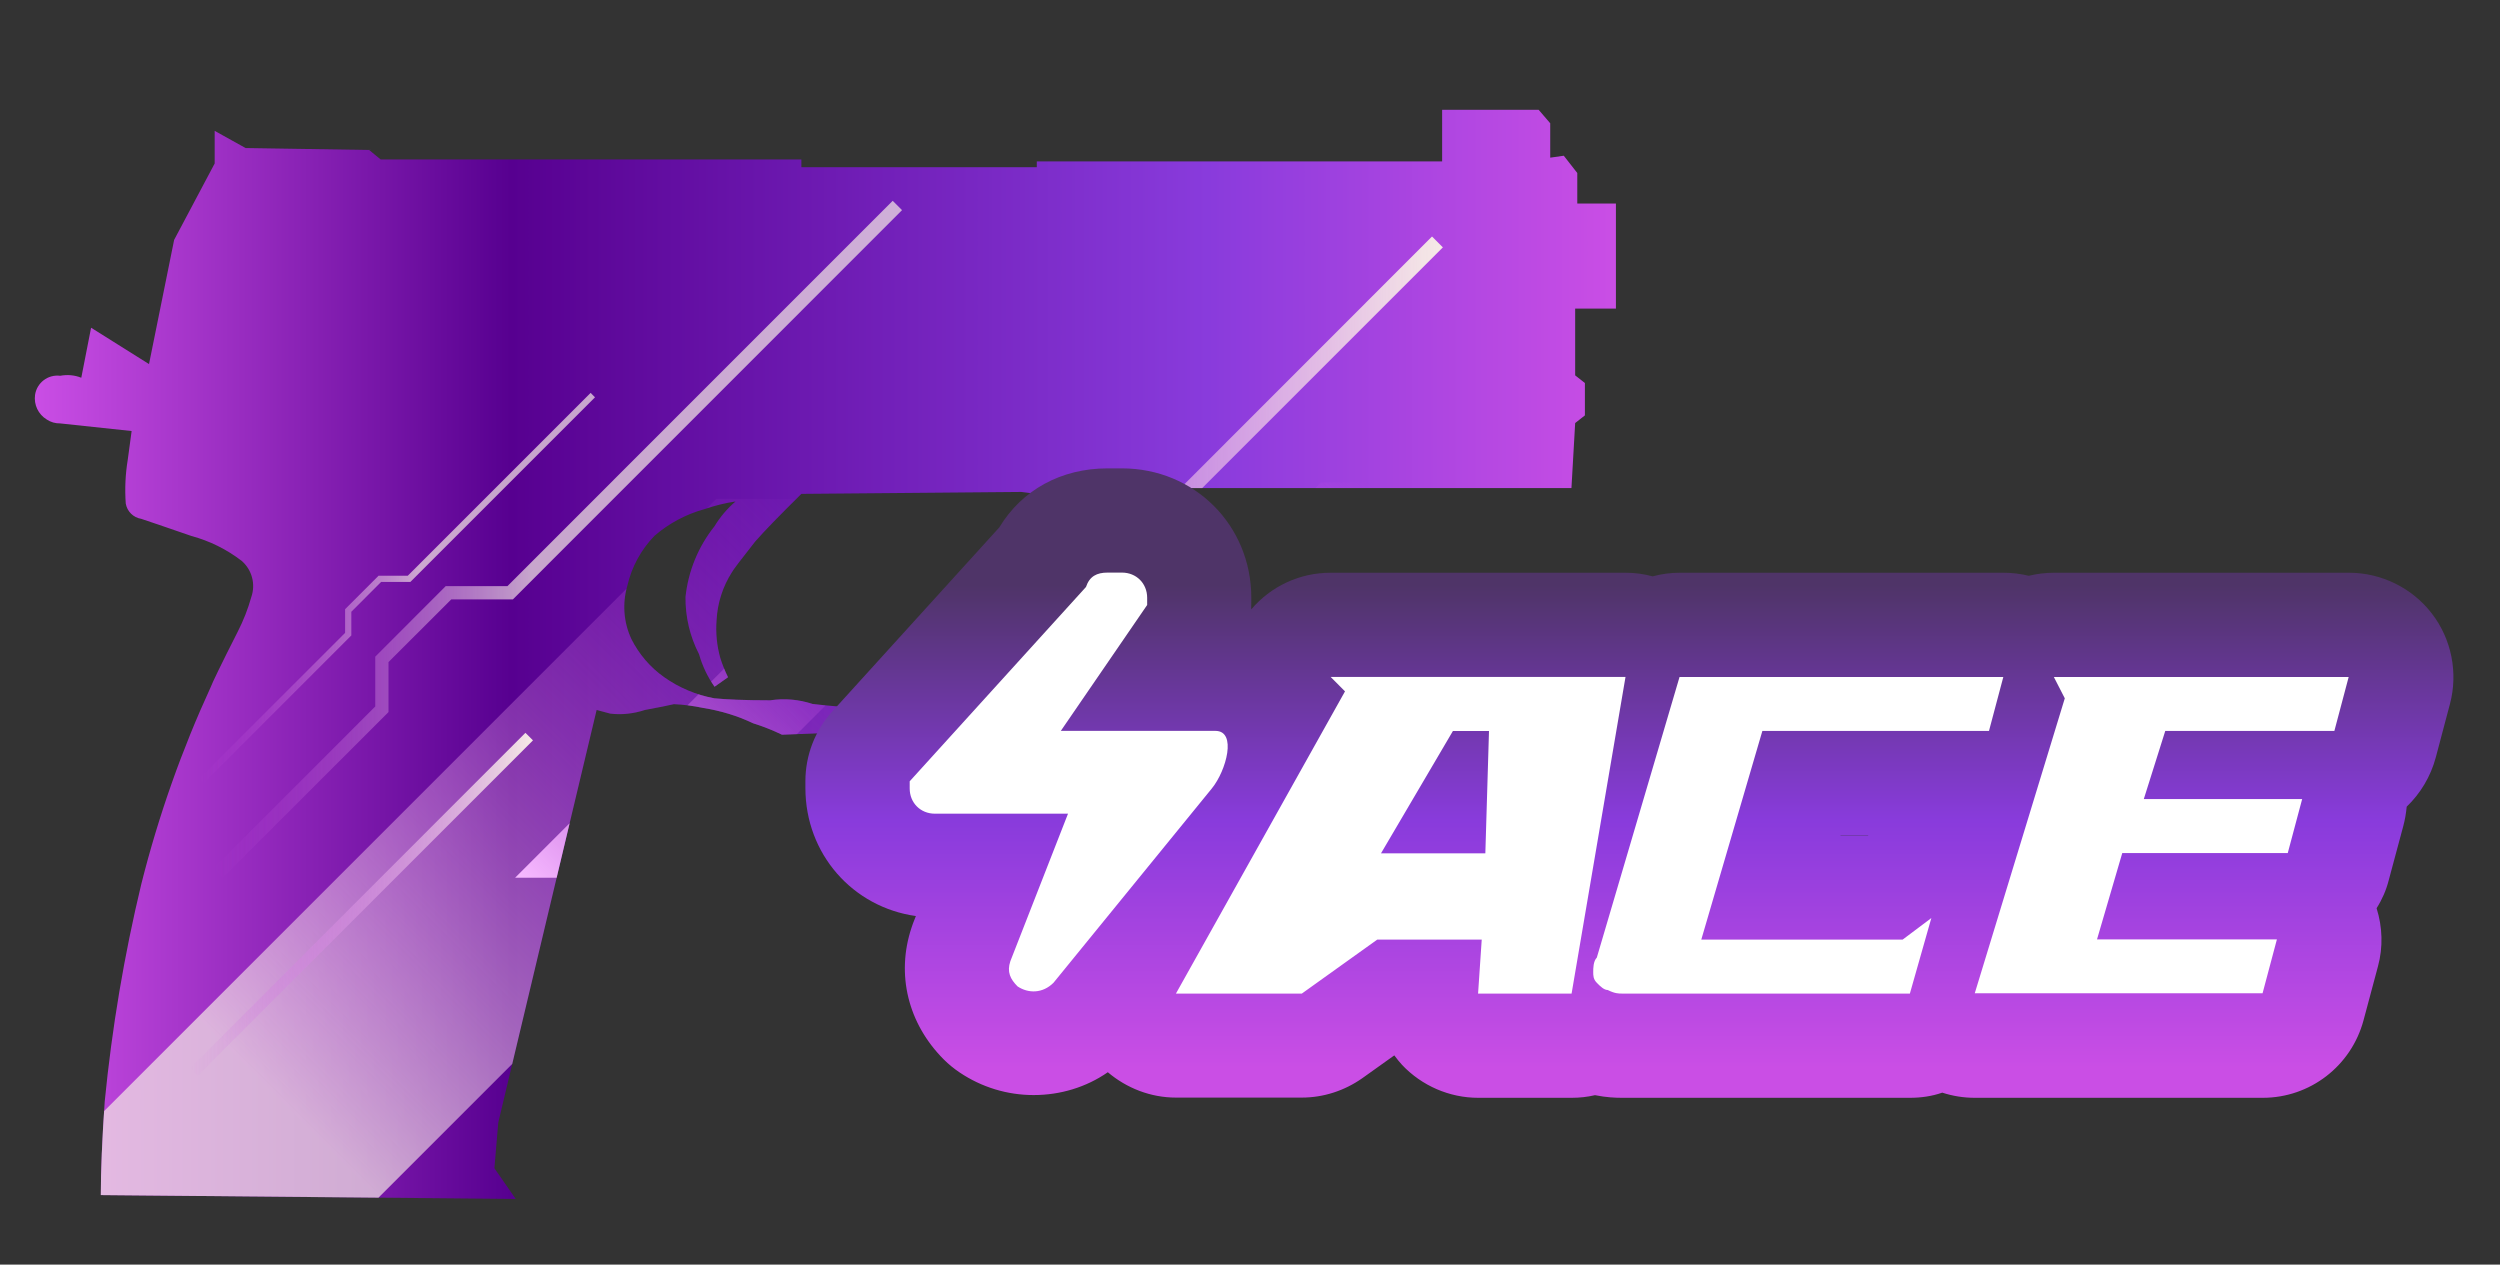 <?xml version="1.0" encoding="utf-8"?>
<!-- Generator: Adobe Illustrator 16.0.0, SVG Export Plug-In . SVG Version: 6.00 Build 0)  -->
<!DOCTYPE svg PUBLIC "-//W3C//DTD SVG 1.1//EN" "http://www.w3.org/Graphics/SVG/1.1/DTD/svg11.dtd">
<svg version="1.1" id="case1" xmlns="http://www.w3.org/2000/svg" xmlns:xlink="http://www.w3.org/1999/xlink" x="0px" y="0px"
	 width="71.167px" height="36px" viewBox="0 0 71.167 36" enable-background="new 0 0 71.167 36" xml:space="preserve">
<rect x="0" y="0" width="71.167" height="36" fill="#333333" stroke="none"/>
<linearGradient id="usp_silencer_off_1_" gradientUnits="userSpaceOnUse" x1="-58.029" y1="561.192" x2="-13.021" y2="561.192" gradientTransform="matrix(1 0 0 1 59.02 -542.565)">
	<stop  offset="0" style="stop-color:#CA4EE5"/>
	<stop  offset="0.301" style="stop-color:#570090"/>
	<stop  offset="0.742" style="stop-color:#893BDC"/>
	<stop  offset="1" style="stop-color:#CA4EE5"/>
</linearGradient>
<path id="usp_silencer_off" fill="url(#usp_silencer_off_1_)" d="M46,8.785h-1.16v1.9l0.277,0.218v0.922l-0.277,0.218l-0.106,1.85
	H32.26c-0.086,0.004-0.165,0.044-0.221,0.109c-0.194,0.161-0.346,0.367-0.441,0.6c-0.145,0.396-0.877,2.171-2.193,5.328
	c-0.113,0.256-0.308,0.467-0.553,0.602c-0.279,0.109-0.577,0.164-0.877,0.16l-5.714,0.223c-0.267-0.129-0.542-0.238-0.825-0.326
	c-0.452-0.217-0.934-0.359-1.429-0.438c-0.271-0.057-0.546-0.094-0.823-0.106c-0.148,0.037-0.42,0.089-0.822,0.165
	c-0.319,0.104-0.657,0.146-0.992,0.104l-0.386-0.104l-2.8,11.746l-0.11,1.3l0.606,0.874L2.87,34.02c0-0.688,0.037-1.576,0.111-2.664
	c0.205-2.088,0.553-4.16,1.043-6.196C4.51,23.23,5.172,21.355,6,19.555c0.036-0.104,0.293-0.638,0.77-1.578
	c0.16-0.313,0.288-0.64,0.383-0.978c0.129-0.369,0.021-0.779-0.275-1.034c-0.425-0.327-0.91-0.567-1.428-0.707
	c-0.735-0.255-1.21-0.415-1.429-0.488c-0.225-0.036-0.402-0.21-0.441-0.435c-0.03-0.417-0.011-0.837,0.057-1.25l0.11-0.815
	l-2.034-0.217c-0.136,0.003-0.271-0.036-0.384-0.112c-0.24-0.147-0.37-0.421-0.331-0.7c0.051-0.346,0.369-0.588,0.716-0.544
	c0.201-0.038,0.409-0.021,0.6,0.056l0.279-1.424l1.649,1.035l0.715-3.535l1.154-2.175V3.725l0.88,0.489l3.516,0.055l0.331,0.271
	h11.975v0.219h6.701V4.594h11.539V3.125H43.8l0.33,0.384v0.979l0.386-0.055L44.9,4.925v0.868H46 M29.074,14.004l-6.261,0.055
	c-0.623,0.614-1.064,1.069-1.318,1.36c-0.4,0.507-0.623,0.8-0.66,0.871c-0.26,0.408-0.41,0.875-0.436,1.358
	c-0.029,0.366,0.007,0.734,0.107,1.088c0.059,0.187,0.132,0.367,0.219,0.543l-0.384,0.271c-0.198-0.28-0.347-0.595-0.441-0.927
	c-0.26-0.503-0.392-1.063-0.386-1.629c0.078-0.736,0.364-1.434,0.825-2.012c0.161-0.266,0.363-0.505,0.6-0.707
	c-0.3,0.045-0.595,0.118-0.881,0.217c-0.527,0.145-1.015,0.405-1.428,0.762c-0.38,0.392-0.646,0.88-0.769,1.412
	c-0.15,0.504-0.111,1.045,0.111,1.522c0.217,0.433,0.537,0.808,0.932,1.087c0.428,0.303,0.915,0.508,1.429,0.603
	c0.33,0.033,0.862,0.058,1.593,0.058c0.405-0.063,0.819-0.025,1.207,0.104c0.894,0.106,1.794,0.146,2.694,0.108
	c0.809,0.021,1.618-0.035,2.417-0.164c0.496-0.75,0.868-1.574,1.1-2.443l0.825-2.286v-0.332c0.006-0.187-0.032-0.373-0.11-0.543
	c-0.171-0.156-0.377-0.269-0.601-0.327L29.074,14.004z"/>
<g>
	<defs>
		<path id="SVGID_1_" d="M46,8.785h-1.16v1.9l0.277,0.218v0.922l-0.277,0.218l-0.106,1.85H32.26
			c-0.086,0.004-0.164,0.044-0.221,0.109c-0.193,0.161-0.346,0.367-0.441,0.6c-0.145,0.396-0.877,2.171-2.193,5.328
			c-0.112,0.256-0.307,0.467-0.553,0.602c-0.278,0.109-0.576,0.164-0.877,0.16l-5.714,0.223c-0.267-0.129-0.542-0.238-0.825-0.326
			c-0.452-0.217-0.934-0.359-1.429-0.438c-0.271-0.057-0.546-0.094-0.823-0.106c-0.148,0.037-0.42,0.089-0.822,0.165
			c-0.319,0.104-0.657,0.146-0.992,0.104l-0.386-0.104l-2.8,11.746l-0.11,1.3l0.606,0.874L2.87,34.02
			c0-0.688,0.037-1.576,0.111-2.664c0.205-2.088,0.553-4.16,1.043-6.196C4.51,23.23,5.172,21.355,6,19.555
			c0.036-0.104,0.293-0.638,0.77-1.578c0.16-0.313,0.288-0.64,0.383-0.978c0.129-0.369,0.021-0.779-0.275-1.034
			c-0.425-0.327-0.91-0.567-1.428-0.707c-0.735-0.255-1.21-0.415-1.429-0.488c-0.225-0.036-0.402-0.21-0.441-0.435
			c-0.03-0.417-0.011-0.837,0.057-1.25l0.11-0.815l-2.034-0.217c-0.136,0.003-0.271-0.036-0.384-0.112
			c-0.24-0.147-0.37-0.421-0.331-0.7c0.051-0.346,0.369-0.588,0.716-0.544c0.201-0.038,0.409-0.021,0.6,0.056l0.279-1.424
			l1.649,1.035l0.715-3.535l1.154-2.175V3.725l0.88,0.489l3.516,0.055l0.331,0.271h11.975v0.219h6.701V4.594h11.539V3.125H43.8
			l0.33,0.384v0.979l0.386-0.055L44.9,4.925v0.868H46 M29.074,14.004l-6.262,0.055c-0.623,0.614-1.063,1.069-1.317,1.36
			c-0.4,0.507-0.623,0.8-0.66,0.871c-0.26,0.408-0.41,0.875-0.436,1.358c-0.029,0.366,0.007,0.734,0.107,1.088
			c0.059,0.187,0.132,0.367,0.219,0.543l-0.384,0.271c-0.198-0.28-0.347-0.595-0.441-0.927c-0.26-0.503-0.392-1.063-0.386-1.629
			c0.078-0.736,0.364-1.434,0.825-2.012c0.161-0.266,0.363-0.505,0.6-0.707c-0.3,0.045-0.595,0.118-0.881,0.217
			c-0.527,0.145-1.015,0.405-1.428,0.762c-0.38,0.392-0.646,0.88-0.769,1.412c-0.15,0.504-0.111,1.045,0.111,1.522
			c0.217,0.433,0.537,0.808,0.932,1.087c0.428,0.303,0.915,0.508,1.429,0.603c0.33,0.033,0.862,0.058,1.593,0.058
			c0.405-0.063,0.819-0.025,1.207,0.104c0.895,0.106,1.794,0.146,2.694,0.108c0.809,0.021,1.618-0.035,2.417-0.164
			c0.496-0.75,0.867-1.574,1.1-2.443l0.825-2.286v-0.332c0.006-0.187-0.032-0.373-0.11-0.543c-0.17-0.156-0.377-0.269-0.601-0.327
			L29.074,14.004z"/>
	</defs>
	<clipPath id="SVGID_2_">
		<use xlink:href="#SVGID_1_"  overflow="visible"/>
	</clipPath>
	<g clip-path="url(#SVGID_2_)">
		<g opacity="0.7">
			
				<linearGradient id="SVGID_3_" gradientUnits="userSpaceOnUse" x1="-555.304" y1="180.973" x2="-535.702" y2="180.973" gradientTransform="matrix(1 0 0 1 561.38 -165.621)">
				<stop  offset="0" style="stop-color:#CA4EE5;stop-opacity:0"/>
				<stop  offset="0.462" style="stop-color:#F6EBE6"/>
			</linearGradient>
			<polygon fill="url(#SVGID_3_)" points="6.342,24.986 6.076,24.72 10.682,20.111 10.682,18.693 12.688,16.685 14.445,16.685 
				25.412,5.716 25.678,5.982 14.6,17.063 12.846,17.063 11.059,18.847 11.059,20.27 			"/>
		</g>
		<g opacity="0.7">
			
				<linearGradient id="SVGID_4_" gradientUnits="userSpaceOnUse" x1="-518.189" y1="181.096" x2="-507.998" y2="181.096" gradientTransform="matrix(1 0 0 1 561.38 -165.621)">
				<stop  offset="0" style="stop-color:#CA4EE5;stop-opacity:0"/>
				<stop  offset="0.575" style="stop-color:#F6EBE6"/>
			</linearGradient>
			<polygon fill="url(#SVGID_4_)" points="43.328,20.484 43.191,20.344 45.585,17.949 45.585,17.212 46.628,16.167 47.541,16.167 
				53.244,10.465 53.382,10.603 47.623,16.363 46.708,16.363 45.781,17.291 45.781,18.029 			"/>
		</g>
		<g>
			
				<linearGradient id="SVGID_5_" gradientUnits="userSpaceOnUse" x1="-542.913" y1="183.466" x2="-520.306" y2="183.466" gradientTransform="matrix(1 0 0 1 561.38 -165.621)">
				<stop  offset="0" style="stop-color:#CA4EE5;stop-opacity:0"/>
				<stop  offset="1" style="stop-color:#F6EBE6"/>
			</linearGradient>
			<polygon fill="url(#SVGID_5_)" points="18.771,28.957 18.467,28.65 23.78,23.336 23.78,21.699 26.094,19.386 28.117,19.386 
				40.765,6.732 41.074,7.042 28.299,19.818 26.275,19.818 24.214,21.879 24.214,23.518 			"/>
		</g>
		<g opacity="0.7">
			
				<linearGradient id="SVGID_6_" gradientUnits="userSpaceOnUse" x1="-555.706" y1="182.358" x2="-544.441" y2="182.358" gradientTransform="matrix(1 0 0 1 561.38 -165.621)">
				<stop  offset="0" style="stop-color:#CA4EE5;stop-opacity:0"/>
				<stop  offset="0.559" style="stop-color:#F6EBE6"/>
			</linearGradient>
			<polygon fill="url(#SVGID_6_)" points="5.8,22.291 5.674,22.164 9.824,18.015 9.824,17.341 10.776,16.389 11.608,16.389 
				16.813,11.184 16.938,11.31 11.682,16.566 10.849,16.566 10.001,17.415 10.001,18.089 			"/>
		</g>
		<g>
			
				<linearGradient id="SVGID_7_" gradientUnits="userSpaceOnUse" x1="-577.371" y1="185.96" x2="-566.106" y2="185.96" gradientTransform="matrix(1 0 0 1 561.38 -165.621)">
				<stop  offset="0" style="stop-color:#CA4EE5;stop-opacity:0"/>
				<stop  offset="1" style="stop-color:#F6EBE6"/>
			</linearGradient>
			<polygon fill="url(#SVGID_7_)" points="-15.865,25.893 -15.991,25.766 -11.842,21.615 -11.842,20.943 -10.889,19.99 
				-10.057,19.99 -4.853,14.785 -4.726,14.91 -9.983,20.169 -10.816,20.169 -11.663,21.017 -11.663,21.691 			"/>
		</g>
		
			<linearGradient id="SVGID_8_" gradientUnits="userSpaceOnUse" x1="-564.295" y1="182.255" x2="-577.694" y2="195.654" gradientTransform="matrix(1 0 0 1 561.38 -165.621)">
			<stop  offset="0" style="stop-color:#CA4EE5;stop-opacity:0"/>
			<stop  offset="1" style="stop-color:#F6EBE6"/>
		</linearGradient>
		<polygon fill="url(#SVGID_8_)" points="-3.851,15.527 -17.549,29.227 -13.469,29.227 0.215,15.543 		"/>
		
			<linearGradient id="SVGID_9_" gradientUnits="userSpaceOnUse" x1="-560.102" y1="182.255" x2="-574.771" y2="196.924" gradientTransform="matrix(1 0 0 1 561.38 -165.621)">
			<stop  offset="0" style="stop-color:#CA4EE5;stop-opacity:0"/>
			<stop  offset="1" style="stop-color:#F6EBE6"/>
		</linearGradient>
		<polygon fill="url(#SVGID_9_)" points="-1.694,16.074 -15.392,29.771 -8.33,29.771 5.354,16.089 		"/>
		
			<linearGradient id="SVGID_10_" gradientUnits="userSpaceOnUse" x1="-536.664" y1="180.637" x2="-558.005" y2="201.978" gradientTransform="matrix(1 0 0 1 561.38 -165.621)">
			<stop  offset="0" style="stop-color:#CA4EE5;stop-opacity:0"/>
			<stop  offset="0.774" style="stop-color:#F6EBE6"/>
		</linearGradient>
		<polygon opacity="0.7" fill="url(#SVGID_10_)" enable-background="new    " points="20.392,14.201 0.464,34.129 10.739,34.129 
			30.646,14.223 		"/>
		
			<linearGradient id="SVGID_11_" gradientUnits="userSpaceOnUse" x1="-532.473" y1="184.355" x2="-540.643" y2="192.525" gradientTransform="matrix(1 0 0 1 561.38 -165.621)">
			<stop  offset="0" style="stop-color:#CA4EE5;stop-opacity:0"/>
			<stop  offset="0.672" style="stop-color:#F6EBE6"/>
		</linearGradient>
		<polygon opacity="0.7" fill="url(#SVGID_11_)" enable-background="new    " points="27.252,18.421 19.622,26.051 23.555,26.051 
			31.178,18.429 		"/>
		
			<linearGradient id="SVGID_12_" gradientUnits="userSpaceOnUse" x1="-522.118" y1="179.665" x2="-530.289" y2="187.837" gradientTransform="matrix(1 0 0 1 561.38 -165.621)">
			<stop  offset="0" style="stop-color:#CA4EE5;stop-opacity:0"/>
			<stop  offset="0.769" style="stop-color:#F6B8FF"/>
		</linearGradient>
		<polygon fill="url(#SVGID_12_)" points="37.605,13.732 29.975,21.363 33.91,21.363 41.531,13.74 		"/>
		
			<linearGradient id="SVGID_13_" gradientUnits="userSpaceOnUse" x1="-537.43" y1="183.288" x2="-545.601" y2="191.459" gradientTransform="matrix(1 0 0 1 561.38 -165.621)">
			<stop  offset="0" style="stop-color:#CA4EE5;stop-opacity:0"/>
			<stop  offset="1" style="stop-color:#F6B8FF"/>
		</linearGradient>
		<polygon fill="url(#SVGID_13_)" points="22.293,17.355 14.664,24.986 18.597,24.986 26.22,17.363 		"/>
		<g>
			
				<linearGradient id="SVGID_14_" gradientUnits="userSpaceOnUse" x1="-555.963" y1="191.36" x2="-546.208" y2="191.36" gradientTransform="matrix(1 0 0 1 561.38 -165.621)">
				<stop  offset="0" style="stop-color:#CA4EE5;stop-opacity:0"/>
				<stop  offset="1" style="stop-color:#F6EBE6"/>
			</linearGradient>
			<polygon fill="url(#SVGID_14_)" points="5.632,30.617 5.417,30.404 14.957,20.861 15.172,21.076 			"/>
		</g>
	</g>
</g>
<linearGradient id="shape5_1_" gradientUnits="userSpaceOnUse" x1="234.943" y1="-981.394" x2="234.943" y2="-995.144" gradientTransform="matrix(1 0 0 -1 -188.56 -964.726)">
	<stop  offset="0" style="stop-color:#4F3468"/>
	<stop  offset="0.489" style="stop-color:#893BDC"/>
	<stop  offset="1" style="stop-color:#CA4EE5"/>
</linearGradient>
<path id="shape5" fill="url(#shape5_1_)" d="M56.212,31.251c-0.313,0-0.625-0.05-0.922-0.147c-0.299,0.104-0.608,0.147-0.922,0.147
	h-8.193c-0.186,0-0.442-0.009-0.771-0.075c-0.217,0.051-0.438,0.075-0.662,0.075h-2.664c-0.815,0-1.604-0.342-2.166-0.937
	c-0.078-0.086-0.149-0.174-0.221-0.271l-0.908,0.648c-0.504,0.355-1.102,0.554-1.727,0.554h-3.583c-0.717,0-1.402-0.269-1.937-0.722
	c-0.614,0.427-1.352,0.65-2.112,0.65c-0.75,0-1.479-0.222-2.104-0.642c-0.164-0.11-0.315-0.233-0.452-0.37
	c-1.021-1.021-1.363-2.423-0.92-3.753l0.044-0.128l0.08-0.203c-1.801-0.254-3.145-1.768-3.145-3.646V22.24
	c0-0.741,0.274-1.45,0.773-1.996l4.748-5.232c0.646-1.069,1.762-1.679,3.079-1.679h0.41c2.065,0,3.684,1.618,3.684,3.684
	c0,0-0.001,0.289-0.003,0.331c0.555-0.653,1.372-1.044,2.26-1.044h8.396c0.262,0,0.52,0.034,0.77,0.103
	c0.25-0.067,0.509-0.103,0.771-0.103h9.22c0.241,0,0.479,0.029,0.719,0.087c0.229-0.058,0.479-0.087,0.721-0.087h8.396
	c0.916,0,1.797,0.433,2.354,1.159c0.563,0.726,0.752,1.689,0.518,2.573l-0.406,1.532c-0.146,0.541-0.436,1.02-0.826,1.395
	c-0.018,0.188-0.049,0.372-0.098,0.555L68,25.055c-0.071,0.282-0.188,0.551-0.346,0.799c0.168,0.533,0.188,1.109,0.039,1.656
	l-0.412,1.539c-0.35,1.297-1.521,2.202-2.865,2.202H56.212z M53.173,23.782l0.017-0.009h-0.795l-0.004,0.009H53.173z"/>
<path id="ACE" fill="#FFFFFF" d="M30.403,23.163h-3.79c-0.409,0-0.717-0.308-0.717-0.718c0-0.104,0-0.104,0-0.204l5.018-5.531
	c0.103-0.307,0.31-0.41,0.615-0.41h0.41c0.409,0,0.717,0.308,0.717,0.717c0,0.102,0,0.205,0,0.205l-2.458,3.584H34.6
	c0.615,0,0.313,1.127-0.103,1.639l-4.507,5.531c-0.309,0.308-0.717,0.308-1.023,0.104c-0.205-0.206-0.309-0.41-0.205-0.719
	L30.403,23.163L30.403,23.163L30.403,23.163z M37.88,19.271l0.408,0.41l-4.813,8.603h3.584l2.146-1.536h2.975l-0.104,1.536h2.662
	l1.535-9.013H37.88L37.88,19.271z M42.387,20.809l-0.104,3.482h-2.97l2.047-3.482H42.387L42.387,20.809z M46.177,28.284h8.191
	l0.611-2.15l-0.818,0.614H48.43l1.739-5.941h6.451l0.408-1.535h-9.217l-2.355,7.988c-0.102,0.104-0.102,0.309-0.102,0.409
	c0,0.103,0,0.205,0.104,0.31c0.103,0.105,0.205,0.203,0.308,0.203C45.971,28.284,46.074,28.284,46.177,28.284L46.177,28.284
	L46.177,28.284z M58.466,19.271l0.312,0.608l-2.563,8.396h8.193l0.408-1.533h-5.121l0.719-2.458h4.711l0.41-1.537h-4.508l0.611-1.94
	h4.814l0.407-1.535H58.466L58.466,19.271z"/>
</svg>
